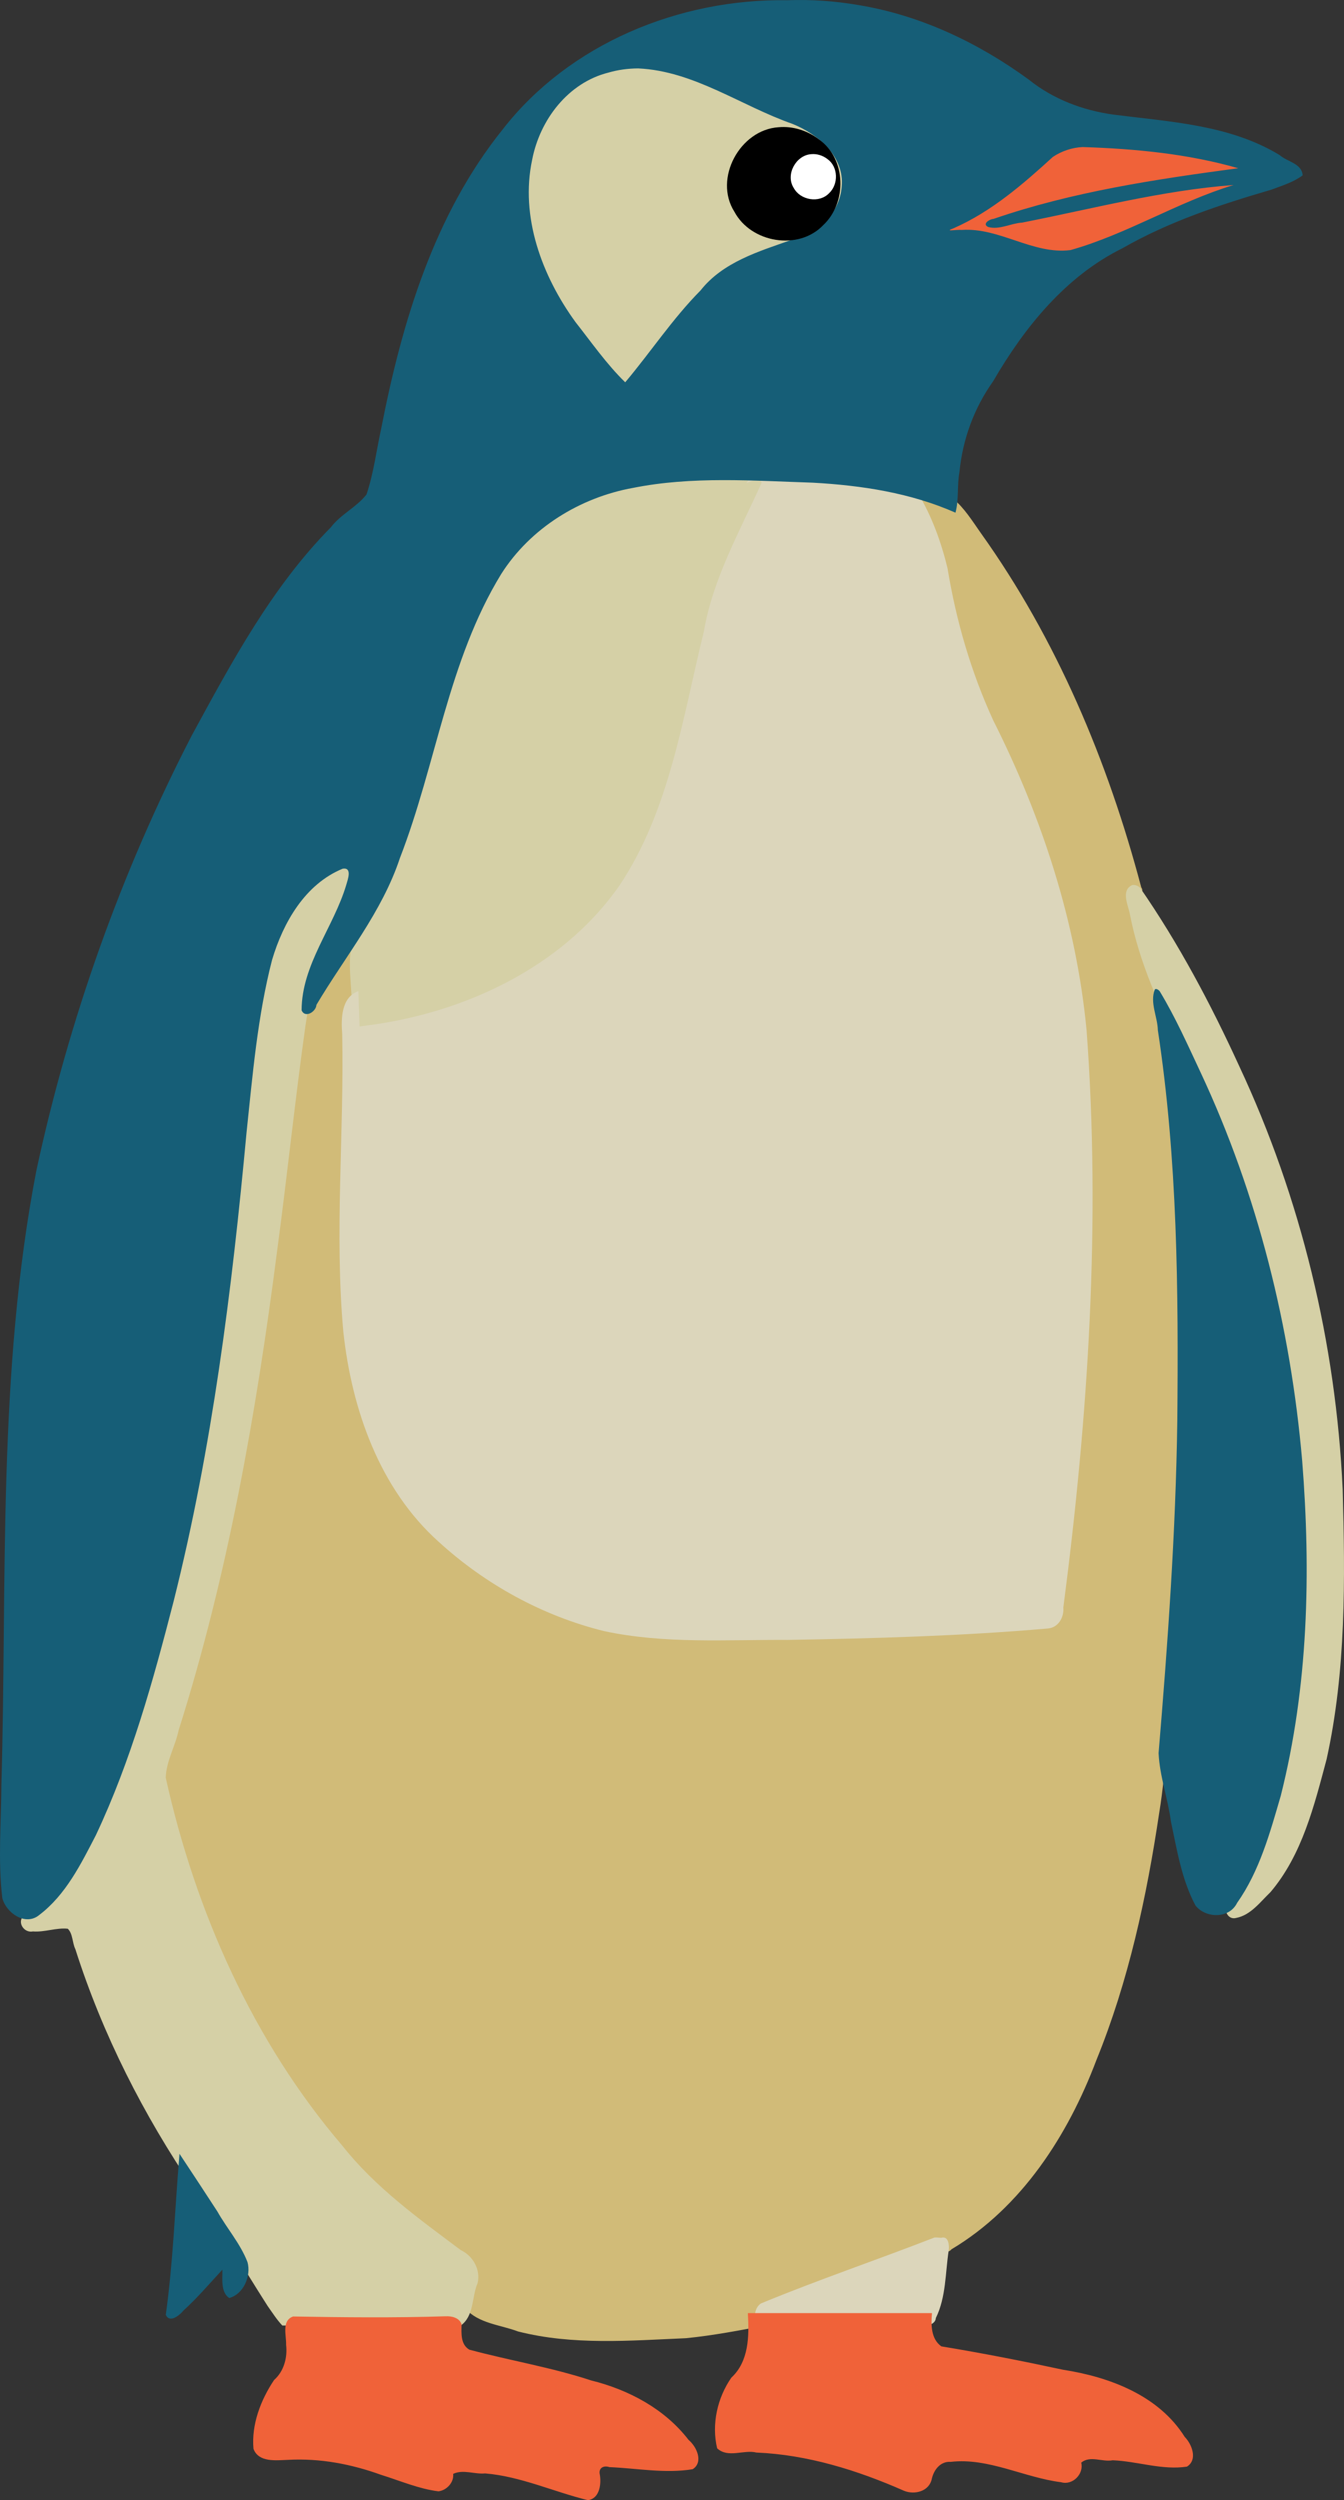 <?xml version="1.0" encoding="UTF-8" standalone="no"?>
<!-- Created with Inkscape (http://www.inkscape.org/) -->

<svg
   version="1.1"
   id="svg2"
   width="91.417"
   height="170.009"
   viewBox="0 0 91.417 170.009"
   xml:space="preserve"
   sodipodi:docname="pengling.svg"
   inkscape:version="1.2.2 (b0a8486541, 2022-12-01)"
   xmlns:inkscape="http://www.inkscape.org/namespaces/inkscape"
   xmlns:sodipodi="http://sodipodi.sourceforge.net/DTD/sodipodi-0.dtd"
   xmlns="http://www.w3.org/2000/svg"
   xmlns:svg="http://www.w3.org/2000/svg"><rect x="0" y="0" width="91.417" height="170.009" fill="#333333" stroke="none"/><sodipodi:namedview
     id="namedview12"
     pagecolor="#ffffff"
     bordercolor="#666666"
     borderopacity="1.0"
     inkscape:showpageshadow="2"
     inkscape:pageopacity="0.0"
     inkscape:pagecheckerboard="0"
     inkscape:deskcolor="#d1d1d1"
     showgrid="false"
     inkscape:zoom="3.7425301"
     inkscape:cx="88.710043"
     inkscape:cy="90.446836"
     inkscape:window-width="1914"
     inkscape:window-height="2126"
     inkscape:window-x="3840"
     inkscape:window-y="0"
     inkscape:window-maximized="1"
     inkscape:current-layer="svg2" /><defs
     id="defs6" /><path
     id="path301"
     style="fill:#d1bb78;fill-opacity:1"
     d="m 61.713,33.31 c 2.626,3.936 2.49,8.886 4.282,13.16 1.946,5.017 4.69,9.743 5.874,15.036 2.362,8.949 2.044,18.29 1.766,27.461 -0.281,6.98 -0.945,13.935 -1.869,20.859 -0.66,0.859 -1.858,0.404 -2.762,0.608 -8.548,0.432 -17.123,0.889 -25.676,0.369 -5.469,-0.726 -10.549,-3.574 -14.347,-7.526 -3.774,-4.255 -5.172,-10.087 -5.328,-15.656 -0.191,-5.862 0.266,-11.722 0.127,-17.586 -0.007,-0.739 -0.025,-1.515 0.471,-2.12 0.332,-0.725 -0.025,-1.539 0.089,-2.307 -0.014,-0.625 0.053,-1.302 -0.034,-1.896 -0.559,-0.213 -0.734,0.626 -1.037,0.924 -0.824,1.189 -1.539,2.449 -2.314,3.67 -0.715,0.11 -0.482,1.035 -0.666,1.53 -0.92,5.763 -1.326,11.594 -2.211,17.363 -1.52,11.205 -3.696,22.37 -7.288,33.101 -0.163,1.344 0.542,2.579 0.772,3.875 2.617,9.394 7.225,18.448 14.36,25.21 1.839,1.736 4.049,3.032 5.918,4.718 0.54,0.919 -0.328,1.909 -0.181,2.887 0.903,1.012 2.376,1.094 3.578,1.549 3.727,0.951 7.619,0.622 11.416,0.458 1.839,-0.18 3.698,-0.536 5.484,-0.882 0.166,-0.371 -0.603,-0.669 -0.124,-0.978 0.751,-0.681 1.844,-0.714 2.728,-1.157 3.058,-1.076 6.061,-2.306 9.132,-3.345 0.153,0.323 0.53,0.692 0.848,0.316 4.776,-2.853 7.923,-7.753 9.853,-12.861 2.191,-5.381 3.421,-11.093 4.275,-16.824 0.525,-3.181 0.544,-6.412 0.899,-9.611 1.036,-12.679 1.252,-25.451 0.195,-38.135 -0.25,-2.543 -0.614,-5.073 -1.044,-7.591 0.349,-0.653 -0.377,-1.243 -0.434,-1.885 -0.576,-1.716 -1.109,-3.466 -1.33,-5.275 0.293,0.146 0.739,-0.07 0.491,-0.43 C 75.36,51.772 71.874,43.46 66.702,36.23 66.139,35.431 65.583,34.529 64.838,33.924 c -0.276,0.29 -0.486,0.266 -0.813,0.027 -0.766,-0.323 -1.586,-0.496 -2.377,-0.75 l 0.051,0.086 z M 21.116,157.75 c 0.069,0.854 1.104,0.943 1.768,0.834 2.041,-0.03 4.131,0.184 6.137,-0.188 0.393,-0.32 -0.161,-0.842 -0.539,-0.634 -2.464,0.024 -4.927,-0.045 -7.39,-0.08 z" /><path
     id="path307"
     style="fill:#d5d0a6;fill-opacity:1"
     d="m 42.852,4.158 c -3.635,0.202 -6.802,3.288 -7.18,6.898 -0.757,4.274 0.97,8.637 3.675,11.902 0.955,1.254 1.89,2.585 3.103,3.588 0.843,-0.14 1.052,-1.144 1.622,-1.654 2.07,-2.654 4.04,-5.713 7.211,-7.132 2.034,-0.809 4.535,-1.159 5.846,-3.114 1.301,-1.977 0.429,-4.951 -1.719,-5.938 C 53.153,7.343 50.585,6.62 48.257,5.395 46.559,4.657 44.725,4.085 42.852,4.158 Z m 10.186,5.576 c 2.115,-0.058 3.474,2.951 1.924,4.461 -1.26,1.479 -4.084,0.868 -4.459,-1.101 -0.471,-1.525 0.701,-3.464 2.406,-3.354 0.043,0.004 0.086,-0.006 0.129,-0.005 z M 51.104,32.158 c -4.603,-0.088 -9.63,0.083 -13.623,2.724 -3.505,2.272 -5.347,6.237 -6.647,10.062 -2.157,6.163 -3.158,12.807 -6.66,18.423 -0.743,1.816 -0.133,3.824 -0.254,5.705 -0.021,0.463 -0.091,1.239 0.568,1.231 0.969,-0.111 1.933,-0.316 2.899,-0.483 6.059,-1.242 11.968,-4.461 15.409,-9.725 3.39,-5.239 4.19,-11.553 5.66,-17.49 0.69,-2.78 1.724,-5.48 3.099,-7.992 0.306,-0.687 0.639,-1.409 0.764,-2.142 -0.232,-0.437 -0.811,-0.339 -1.215,-0.312 z M 23.676,58.527 c -2.671,0.579 -4.361,3.091 -5.254,5.503 -1.611,4.528 -1.649,9.395 -2.263,14.115 -1.025,10.359 -2.266,20.741 -4.91,30.83 -1.545,6.253 -3.345,12.546 -6.573,18.165 -0.76,1.278 -1.79,2.412 -3.091,3.142 -0.432,0.469 0.067,1.177 0.654,1.055 0.796,0.063 1.592,-0.267 2.371,-0.184 0.352,0.336 0.298,0.951 0.517,1.392 1.848,5.799 4.635,11.273 8.052,16.299 1.755,2.598 3.331,5.315 5.021,7.957 0.319,0.45 0.629,0.94 1.002,1.332 4.04,0.026 8.092,0.363 12.123,0.014 0.938,-0.654 0.752,-1.95 1.162,-2.897 0.219,-0.915 -0.321,-1.858 -1.15,-2.247 -2.862,-2.141 -5.809,-4.256 -8.043,-7.087 -6.089,-7.117 -9.999,-15.941 -12.022,-25.037 0.038,-1.127 0.652,-2.134 0.88,-3.227 3.357,-10.605 5.285,-21.596 6.7,-32.611 0.684,-5.087 1.21,-10.197 1.923,-15.279 0.305,-1.981 0.632,-4.005 1.649,-5.766 0.746,-1.599 1.789,-3.212 1.776,-5.027 -0.056,-0.235 -0.27,-0.454 -0.524,-0.443 z m 53.334,1.656 c -0.803,0.38 -0.253,1.4 -0.15,2.019 0.634,3.235 1.992,6.258 3.509,9.162 2.884,5.963 5.196,12.228 6.368,18.764 2.066,10.35 2.358,21.16 -0.006,31.486 -0.665,2.759 -1.605,5.513 -3.252,7.848 -0.284,0.435 0.053,1.114 0.609,0.955 0.989,-0.189 1.637,-1.093 2.328,-1.752 2.161,-2.547 2.975,-5.886 3.819,-9.043 1.326,-6.015 1.261,-12.221 1.092,-18.346 C 90.868,91.346 88.502,81.491 84.284,72.482 82.358,68.279 80.176,64.166 77.546,60.366 77.406,60.237 77.202,60.148 77.01,60.184 Z" /><path
     id="path305"
     style="fill:#dcd6bb;fill-opacity:1"
     d="m 56.04,29.152 c -2.27,0.192 -4.052,1.893 -5.268,3.697 0.286,-0.084 0.872,-0.446 1.033,-0.025 -1.483,3.306 -3.32,6.519 -3.933,10.137 -1.451,5.871 -2.308,12.099 -5.726,17.238 -3.558,5.114 -9.489,8.151 -15.506,9.269 -0.722,0.14 -1.452,0.236 -2.182,0.333 -0.028,-0.802 -0.053,-1.604 -0.084,-2.406 -1.182,0.436 -1.176,1.895 -1.097,2.938 0.134,6.741 -0.533,13.502 0.076,20.227 0.569,5.268 2.455,10.672 6.489,14.285 3.168,2.892 7.056,5.033 11.227,6.065 4.109,0.889 8.343,0.579 12.516,0.603 5.905,-0.1 11.821,-0.266 17.703,-0.777 0.711,-0.071 1.093,-0.767 1.039,-1.43 1.697,-13.002 2.554,-26.173 1.579,-39.269 -0.706,-7.342 -3.029,-14.458 -6.335,-21.025 C 66.055,45.718 65.034,42.217 64.449,38.638 63.604,35.142 61.887,31.517 58.62,29.704 57.825,29.309 56.931,29.106 56.04,29.152 Z m 7.521,122.998 c -3.915,1.524 -7.912,2.876 -11.791,4.478 -0.392,0.217 -0.649,1.079 -0.064,1.169 3.697,0.022 7.483,-0.044 11.125,0.033 0.101,0.492 0.82,0.206 0.823,-0.204 0.703,-1.427 0.639,-3.071 0.877,-4.61 0.044,-0.355 -0.015,-0.996 -0.516,-0.846 -0.151,-0.011 -0.301,-0.03 -0.453,-0.019 z" /><path
     id="path299"
     style="fill:#f06239"
     d="m 73.348,9.519 c -2.225,0.178 -3.455,2.3 -5.17,3.439 -1.752,1.393 -3.839,2.257 -5.883,3.098 -0.269,0.331 0.26,0.502 0.505,0.343 2.111,-0.305 4.377,-0.475 6.346,0.521 1.875,0.742 4.095,0.914 5.895,-0.127 3.638,-1.49 7.183,-3.35 10.975,-4.35 0.03,-0.501 -0.728,-0.387 -1.066,-0.403 -1.356,0.02 -2.703,0.174 -4.046,0.356 1.514,-0.251 3.063,-0.378 4.562,-0.654 0.298,-0.302 -0.365,-0.482 -0.562,-0.586 C 82.44,10.221 79.77,10.039 77.18,9.689 75.906,9.571 74.626,9.512 73.348,9.519 Z m 6.059,3.113 c -2.467,0.445 -4.921,0.962 -7.375,1.471 2.862,-0.712 5.765,-1.249 8.682,-1.678 -0.436,0.069 -0.871,0.138 -1.307,0.207 z M 50.87,157.34 c 0.09,1.507 0.071,3.235 -1.126,4.341 -0.951,1.374 -1.356,3.17 -0.965,4.804 0.75,0.69 1.804,0.073 2.669,0.287 3.48,0.147 6.866,1.2 10.035,2.598 0.724,0.301 1.73,0.042 1.898,-0.814 0.144,-0.62 0.59,-1.2 1.289,-1.15 2.572,-0.294 4.989,1.07 7.508,1.385 0.779,0.23 1.558,-0.562 1.365,-1.332 0.616,-0.507 1.416,-0.028 2.141,-0.161 1.676,0.067 3.376,0.689 5.05,0.432 0.75,-0.468 0.341,-1.52 -0.154,-2.026 -1.771,-2.819 -5.117,-4.073 -8.268,-4.561 -2.749,-0.592 -5.509,-1.133 -8.283,-1.591 -0.71,-0.501 -0.708,-1.478 -0.637,-2.26 -4.174,0 -8.348,0 -12.521,0 z m -20.572,0.166 c -3.453,0.111 -6.911,0.075 -10.363,0.014 -0.8,0.285 -0.449,1.298 -0.475,1.926 0.102,0.863 -0.144,1.8 -0.818,2.394 -0.91,1.364 -1.547,3.022 -1.401,4.678 0.35,0.944 1.545,0.779 2.343,0.751 2.174,-0.12 4.315,0.286 6.351,1.024 1.284,0.399 2.556,0.952 3.89,1.117 0.56,-0.07 1.063,-0.608 0.999,-1.188 0.686,-0.321 1.442,0.038 2.176,-0.031 2.415,0.201 4.662,1.251 6.99,1.82 0.839,-0.116 0.926,-1.189 0.794,-1.824 -0.043,-0.413 0.329,-0.542 0.664,-0.424 1.885,0.078 3.791,0.453 5.667,0.142 0.759,-0.485 0.262,-1.543 -0.279,-1.992 -1.625,-2.113 -4.084,-3.415 -6.628,-4.045 -2.707,-0.891 -5.543,-1.353 -8.286,-2.092 -0.614,-0.36 -0.534,-1.143 -0.528,-1.731 -0.147,-0.438 -0.684,-0.568 -1.095,-0.536 z" /><path
     id="path1725"
     style="fill:#165e77;fill-opacity:1"
     d="M 53.543,0.016 C 46.231,-0.099 38.727,2.96 34.188,8.805 29.532,14.595 27.344,21.897 25.94,29.086 c -0.331,1.51 -0.521,3.079 -1.01,4.537 -0.686,0.877 -1.748,1.341 -2.428,2.236 -4.018,4.067 -6.741,9.163 -9.451,14.139 C 8.23,59.327 4.691,69.315 2.478,79.578 -0.182,93.331 0.489,107.403 0.096,121.33 c -0.012,2.576 -0.244,5.176 0.061,7.738 0.261,1.018 1.581,1.93 2.52,1.145 1.796,-1.365 2.829,-3.459 3.844,-5.421 2.394,-5.071 3.898,-10.506 5.293,-15.922 2.621,-10.436 3.962,-21.137 4.953,-31.835 0.416,-3.938 0.749,-7.931 1.74,-11.766 0.759,-2.551 2.251,-5.153 4.805,-6.199 0.663,-0.101 0.342,0.745 0.241,1.098 -0.86,2.893 -3.031,5.412 -3.039,8.535 0.241,0.556 0.986,0.091 1.009,-0.373 1.954,-3.293 4.464,-6.308 5.682,-9.992 2.473,-6.374 3.269,-13.398 6.887,-19.306 1.984,-3.125 5.363,-5.207 8.973,-5.857 4.02,-0.803 8.154,-0.485 12.226,-0.353 3.305,0.181 6.651,0.692 9.7,2.04 0.241,-0.896 0.1,-1.845 0.268,-2.751 0.215,-2.22 0.993,-4.362 2.289,-6.179 2.129,-3.667 4.928,-7.142 8.805,-9.055 3.157,-1.809 6.642,-2.963 10.116,-3.977 0.726,-0.272 1.532,-0.52 2.135,-0.978 -0.051,-0.812 -1.058,-0.924 -1.565,-1.377 C 83.645,8.48 79.573,8.285 75.733,7.793 73.644,7.506 71.62,6.738 69.969,5.407 66.539,2.906 62.607,1.037 58.396,0.345 56.795,0.067 55.168,-0.044 53.543,0.016 Z M 43.411,4.652 c 3.796,0.174 6.985,2.545 10.489,3.771 1.717,0.689 3.547,2.206 3.354,4.259 -0.125,1.814 -1.692,3.275 -3.43,3.636 -2.222,0.781 -4.651,1.503 -6.174,3.432 -1.9,1.918 -3.389,4.187 -5.124,6.247 -1.271,-1.239 -2.29,-2.71 -3.385,-4.1 -2.28,-3.139 -3.772,-7.154 -2.943,-11.04 0.525,-2.709 2.438,-5.231 5.191,-5.922 0.652,-0.188 1.336,-0.281 2.022,-0.283 z m 30.24,5.348 c 3.562,0.114 7.134,0.456 10.574,1.439 -5.616,0.751 -11.28,1.598 -16.65,3.447 -0.267,0.011 -0.804,0.35 -0.352,0.553 0.774,0.203 1.529,-0.256 2.303,-0.302 4.775,-0.938 9.523,-2.192 14.383,-2.557 -3.822,1.162 -7.253,3.344 -11.095,4.426 -2.555,0.322 -4.822,-1.549 -7.4,-1.37 -0.365,-0.037 -1.27,0.15 -0.532,-0.123 2.555,-1.128 4.691,-2.978 6.732,-4.842 0.603,-0.404 1.324,-0.642 2.037,-0.672 z m 4.896,57.287 c -0.347,0.899 0.187,1.843 0.208,2.763 1.34,8.787 1.405,17.707 1.324,26.579 -0.107,7.542 -0.644,15.07 -1.274,22.582 0.074,1.577 0.632,3.084 0.84,4.646 0.409,1.938 0.732,3.964 1.672,5.722 0.703,0.881 2.301,0.902 2.829,-0.183 1.525,-2.16 2.239,-4.77 2.969,-7.281 1.876,-7.424 2.058,-15.175 1.458,-22.778 -0.788,-9.091 -3.021,-18.093 -6.891,-26.373 -0.88,-1.875 -1.728,-3.788 -2.799,-5.557 -0.065,-0.089 -0.248,-0.217 -0.337,-0.121 z M 12.198,146.601 c -0.302,3.605 -0.422,7.227 -0.922,10.809 0.273,0.591 0.95,0.017 1.205,-0.297 0.948,-0.861 1.778,-1.838 2.646,-2.777 0.012,0.632 -0.128,1.528 0.465,1.928 0.983,-0.265 1.504,-1.515 1.243,-2.439 -0.484,-1.257 -1.394,-2.281 -2.051,-3.448 -0.85,-1.312 -1.713,-2.615 -2.575,-3.92 l -0.008,0.1 z" /><path
     id="path312"
     d="m 52.959,8.652 c -2.625,0.164 -4.439,3.49 -3.007,5.745 1.125,2.115 4.364,2.674 6.046,0.909 1.628,-1.53 1.573,-4.502 -0.291,-5.824 C 54.932,8.884 53.939,8.563 52.959,8.652 Z" /><path
     id="path522"
     d="m 55.183,10.483 c -1.047,0.065 -1.77,1.392 -1.199,2.291 0.449,0.844 1.74,1.067 2.411,0.363 0.649,-0.61 0.627,-1.795 -0.116,-2.323 -0.309,-0.239 -0.705,-0.367 -1.096,-0.331 z"
     style="fill:#ffffff;stroke-width:1" /></svg>
